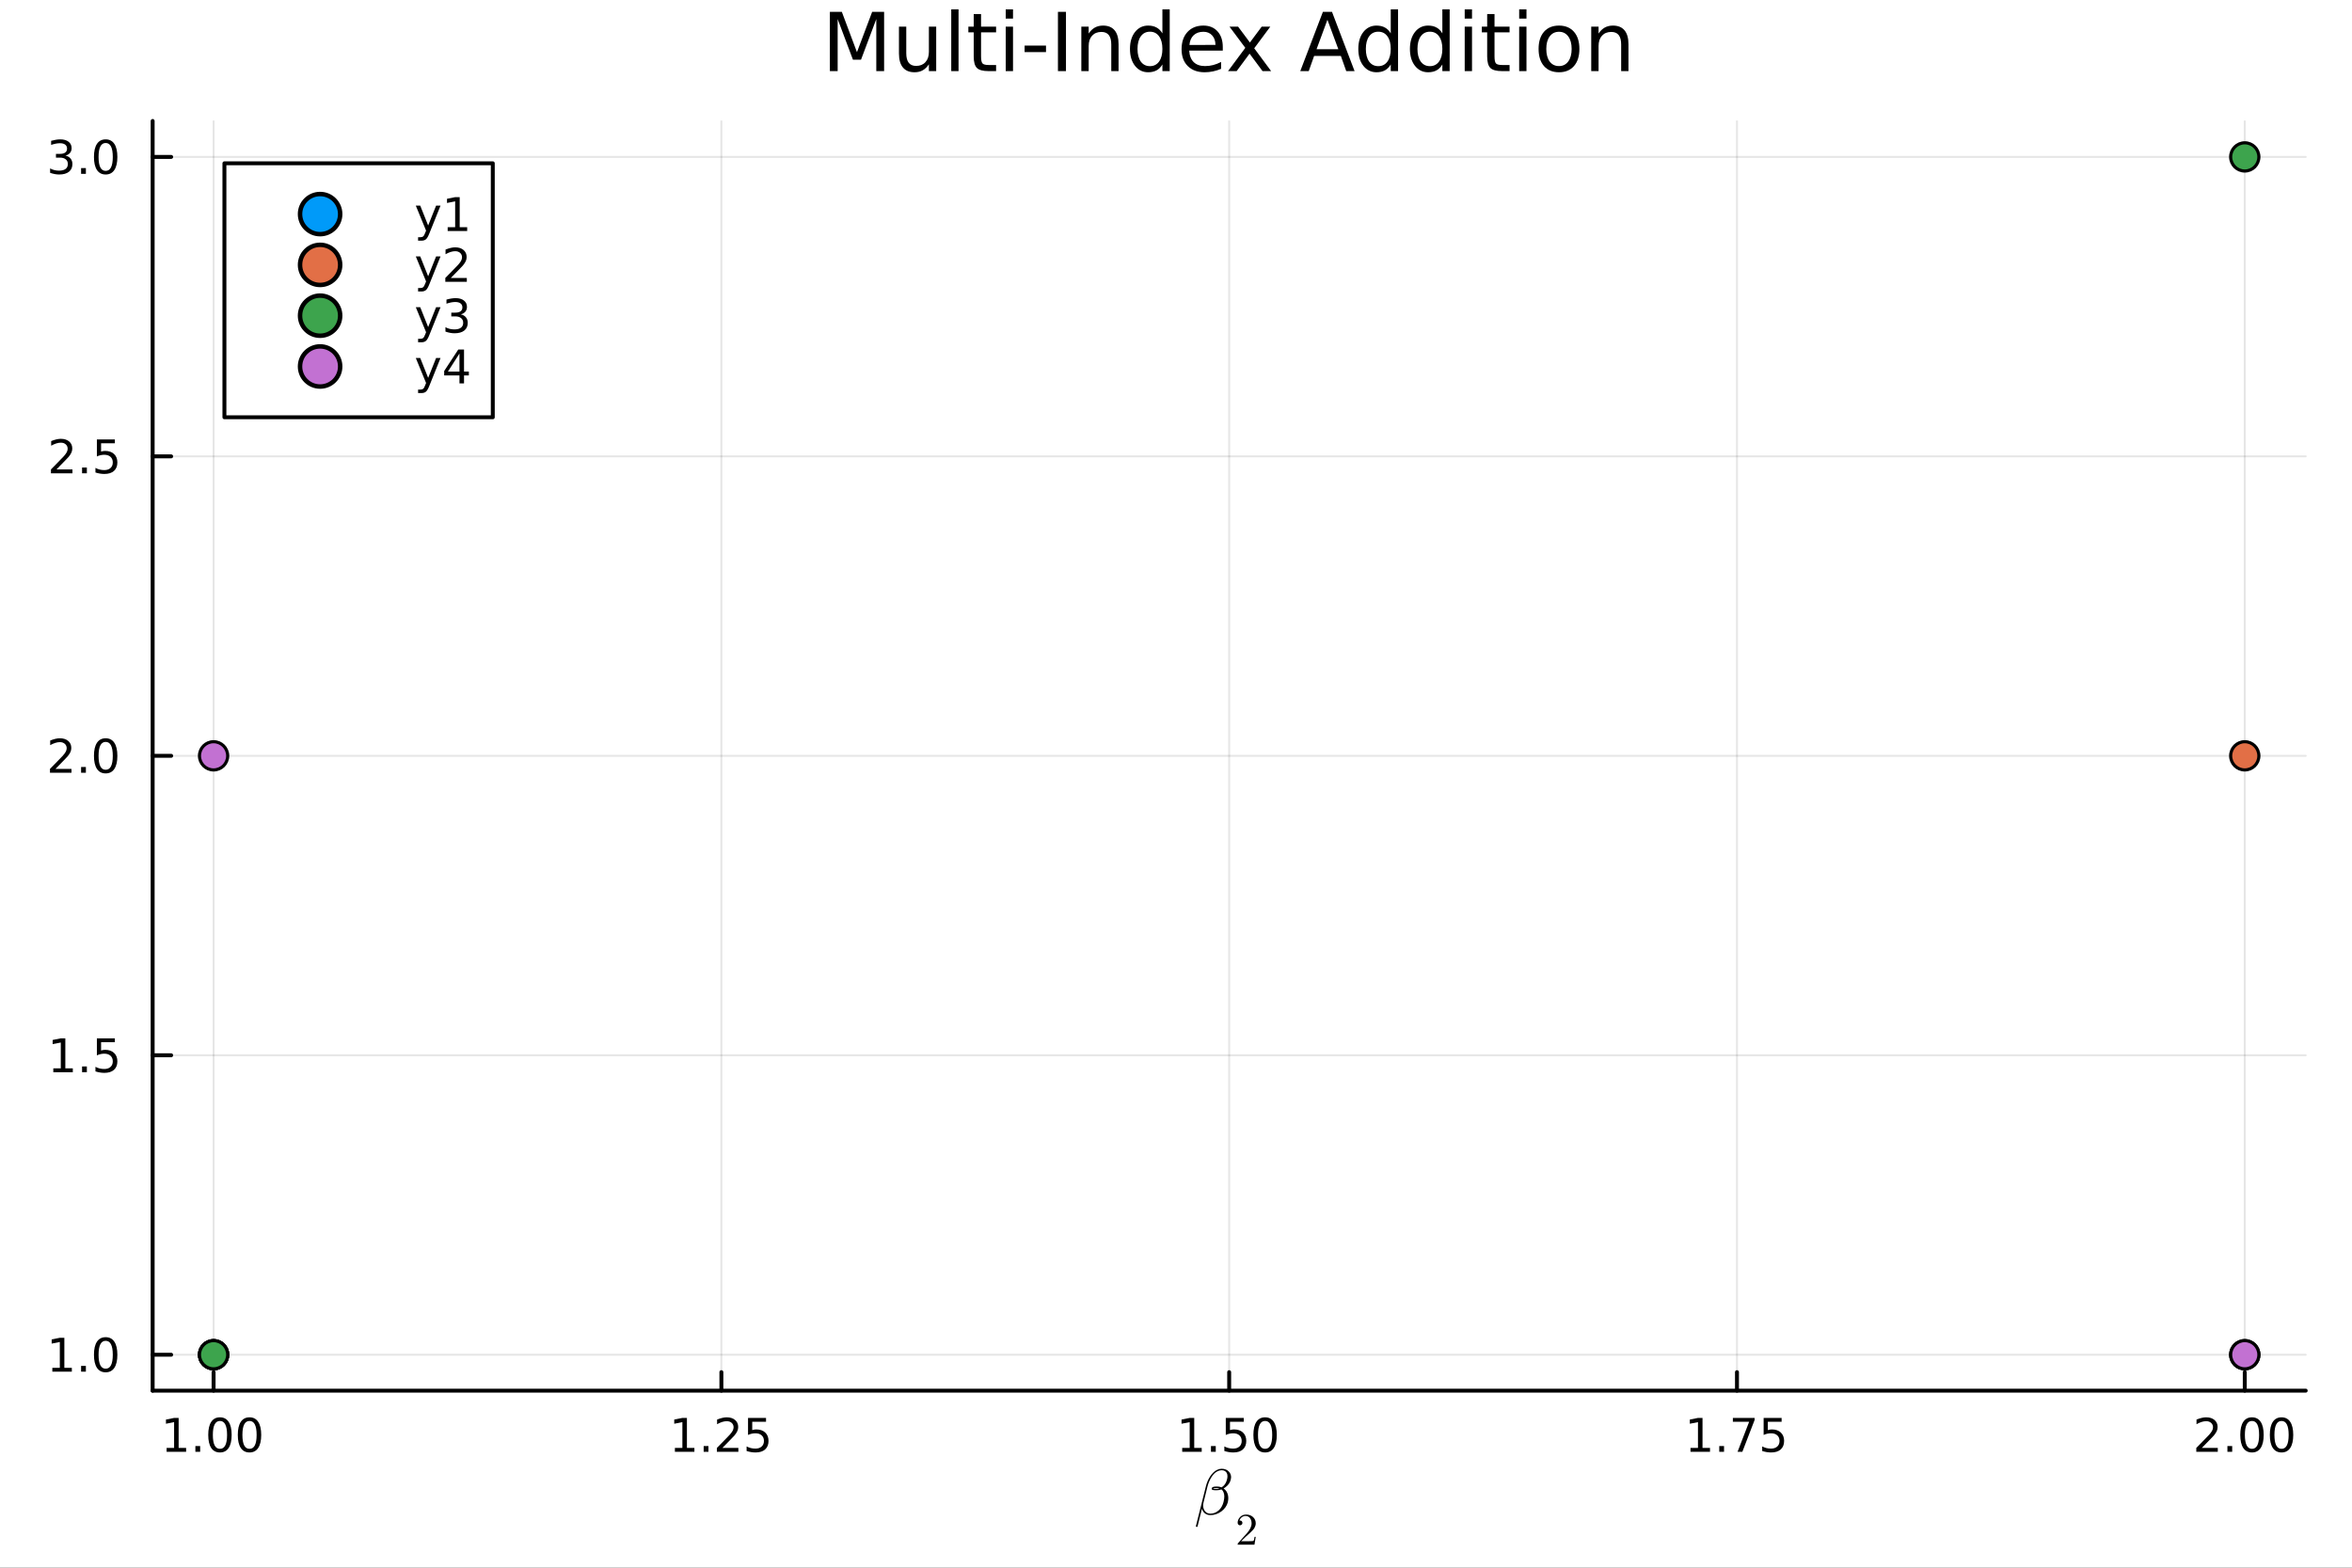 <?xml version="1.0" encoding="utf-8"?>
<svg xmlns="http://www.w3.org/2000/svg" xmlns:xlink="http://www.w3.org/1999/xlink" width="600" height="400" viewBox="0 0 2400 1600">
<rect x="0" y="0" width="2400" height="1600" fill="#333333" stroke="none"/>
<defs>
  <clipPath id="clip980">
    <rect x="0" y="0" width="2400" height="1600"/>
  </clipPath>
</defs>
<path clip-path="url(#clip980)" d="M0 1600 L2400 1600 L2400 0 L0 0  Z" fill="#ffffff" fill-rule="evenodd" fill-opacity="1"/>
<defs>
  <clipPath id="clip981">
    <rect x="480" y="0" width="1681" height="1600"/>
  </clipPath>
</defs>
<path clip-path="url(#clip980)" d="M155.765 1419.33 L2352.76 1419.33 L2352.76 123.472 L155.765 123.472  Z" fill="#ffffff" fill-rule="evenodd" fill-opacity="1"/>
<defs>
  <clipPath id="clip982">
    <rect x="155" y="123" width="2198" height="1297"/>
  </clipPath>
</defs>
<polyline clip-path="url(#clip982)" style="stroke:#000000; stroke-linecap:round; stroke-linejoin:round; stroke-width:2; stroke-opacity:0.1; fill:none" points="217.944,1419.33 217.944,123.472 "/>
<polyline clip-path="url(#clip982)" style="stroke:#000000; stroke-linecap:round; stroke-linejoin:round; stroke-width:2; stroke-opacity:0.1; fill:none" points="736.102,1419.33 736.102,123.472 "/>
<polyline clip-path="url(#clip982)" style="stroke:#000000; stroke-linecap:round; stroke-linejoin:round; stroke-width:2; stroke-opacity:0.1; fill:none" points="1254.26,1419.33 1254.26,123.472 "/>
<polyline clip-path="url(#clip982)" style="stroke:#000000; stroke-linecap:round; stroke-linejoin:round; stroke-width:2; stroke-opacity:0.1; fill:none" points="1772.42,1419.33 1772.42,123.472 "/>
<polyline clip-path="url(#clip982)" style="stroke:#000000; stroke-linecap:round; stroke-linejoin:round; stroke-width:2; stroke-opacity:0.1; fill:none" points="2290.58,1419.33 2290.58,123.472 "/>
<polyline clip-path="url(#clip982)" style="stroke:#000000; stroke-linecap:round; stroke-linejoin:round; stroke-width:2; stroke-opacity:0.1; fill:none" points="155.765,1382.65 2352.76,1382.65 "/>
<polyline clip-path="url(#clip982)" style="stroke:#000000; stroke-linecap:round; stroke-linejoin:round; stroke-width:2; stroke-opacity:0.1; fill:none" points="155.765,1077.03 2352.76,1077.03 "/>
<polyline clip-path="url(#clip982)" style="stroke:#000000; stroke-linecap:round; stroke-linejoin:round; stroke-width:2; stroke-opacity:0.1; fill:none" points="155.765,771.4 2352.76,771.4 "/>
<polyline clip-path="url(#clip982)" style="stroke:#000000; stroke-linecap:round; stroke-linejoin:round; stroke-width:2; stroke-opacity:0.1; fill:none" points="155.765,465.774 2352.76,465.774 "/>
<polyline clip-path="url(#clip982)" style="stroke:#000000; stroke-linecap:round; stroke-linejoin:round; stroke-width:2; stroke-opacity:0.1; fill:none" points="155.765,160.147 2352.76,160.147 "/>
<polyline clip-path="url(#clip980)" style="stroke:#000000; stroke-linecap:round; stroke-linejoin:round; stroke-width:4; stroke-opacity:1; fill:none" points="155.765,1419.33 2352.76,1419.33 "/>
<polyline clip-path="url(#clip980)" style="stroke:#000000; stroke-linecap:round; stroke-linejoin:round; stroke-width:4; stroke-opacity:1; fill:none" points="217.944,1419.33 217.944,1400.43 "/>
<polyline clip-path="url(#clip980)" style="stroke:#000000; stroke-linecap:round; stroke-linejoin:round; stroke-width:4; stroke-opacity:1; fill:none" points="736.102,1419.33 736.102,1400.43 "/>
<polyline clip-path="url(#clip980)" style="stroke:#000000; stroke-linecap:round; stroke-linejoin:round; stroke-width:4; stroke-opacity:1; fill:none" points="1254.26,1419.33 1254.26,1400.43 "/>
<polyline clip-path="url(#clip980)" style="stroke:#000000; stroke-linecap:round; stroke-linejoin:round; stroke-width:4; stroke-opacity:1; fill:none" points="1772.42,1419.33 1772.42,1400.43 "/>
<polyline clip-path="url(#clip980)" style="stroke:#000000; stroke-linecap:round; stroke-linejoin:round; stroke-width:4; stroke-opacity:1; fill:none" points="2290.58,1419.33 2290.58,1400.43 "/>
<path clip-path="url(#clip980)" d="M170.016 1477.79 L177.655 1477.79 L177.655 1451.43 L169.345 1453.09 L169.345 1448.83 L177.608 1447.17 L182.284 1447.17 L182.284 1477.79 L189.923 1477.79 L189.923 1481.73 L170.016 1481.73 L170.016 1477.79 Z" fill="#000000" fill-rule="nonzero" fill-opacity="1" /><path clip-path="url(#clip980)" d="M199.368 1475.85 L204.252 1475.85 L204.252 1481.73 L199.368 1481.73 L199.368 1475.85 Z" fill="#000000" fill-rule="nonzero" fill-opacity="1" /><path clip-path="url(#clip980)" d="M224.437 1450.25 Q220.826 1450.25 218.997 1453.81 Q217.192 1457.35 217.192 1464.48 Q217.192 1471.59 218.997 1475.15 Q220.826 1478.7 224.437 1478.7 Q228.071 1478.7 229.877 1475.15 Q231.705 1471.59 231.705 1464.48 Q231.705 1457.35 229.877 1453.81 Q228.071 1450.25 224.437 1450.25 M224.437 1446.54 Q230.247 1446.54 233.303 1451.15 Q236.381 1455.73 236.381 1464.48 Q236.381 1473.21 233.303 1477.82 Q230.247 1482.4 224.437 1482.4 Q218.627 1482.4 215.548 1477.82 Q212.493 1473.21 212.493 1464.48 Q212.493 1455.73 215.548 1451.15 Q218.627 1446.54 224.437 1446.54 Z" fill="#000000" fill-rule="nonzero" fill-opacity="1" /><path clip-path="url(#clip980)" d="M254.599 1450.25 Q250.988 1450.25 249.159 1453.81 Q247.353 1457.35 247.353 1464.48 Q247.353 1471.59 249.159 1475.15 Q250.988 1478.7 254.599 1478.7 Q258.233 1478.7 260.039 1475.15 Q261.867 1471.59 261.867 1464.48 Q261.867 1457.35 260.039 1453.81 Q258.233 1450.25 254.599 1450.25 M254.599 1446.54 Q260.409 1446.54 263.464 1451.15 Q266.543 1455.73 266.543 1464.48 Q266.543 1473.21 263.464 1477.82 Q260.409 1482.4 254.599 1482.4 Q248.789 1482.4 245.71 1477.82 Q242.654 1473.21 242.654 1464.48 Q242.654 1455.73 245.71 1451.15 Q248.789 1446.54 254.599 1446.54 Z" fill="#000000" fill-rule="nonzero" fill-opacity="1" /><path clip-path="url(#clip980)" d="M688.672 1477.79 L696.311 1477.79 L696.311 1451.43 L688.001 1453.09 L688.001 1448.83 L696.264 1447.17 L700.94 1447.17 L700.94 1477.79 L708.579 1477.79 L708.579 1481.73 L688.672 1481.73 L688.672 1477.79 Z" fill="#000000" fill-rule="nonzero" fill-opacity="1" /><path clip-path="url(#clip980)" d="M718.024 1475.85 L722.908 1475.85 L722.908 1481.73 L718.024 1481.73 L718.024 1475.85 Z" fill="#000000" fill-rule="nonzero" fill-opacity="1" /><path clip-path="url(#clip980)" d="M737.121 1477.79 L753.44 1477.79 L753.44 1481.73 L731.496 1481.73 L731.496 1477.79 Q734.158 1475.04 738.741 1470.41 Q743.347 1465.76 744.528 1464.41 Q746.773 1461.89 747.653 1460.15 Q748.556 1458.39 748.556 1456.7 Q748.556 1453.95 746.611 1452.21 Q744.69 1450.48 741.588 1450.48 Q739.389 1450.48 736.935 1451.24 Q734.505 1452.01 731.727 1453.56 L731.727 1448.83 Q734.551 1447.7 737.005 1447.12 Q739.459 1446.54 741.496 1446.54 Q746.866 1446.54 750.06 1449.23 Q753.255 1451.91 753.255 1456.4 Q753.255 1458.53 752.445 1460.45 Q751.658 1462.35 749.551 1464.95 Q748.972 1465.62 745.871 1468.83 Q742.769 1472.03 737.121 1477.79 Z" fill="#000000" fill-rule="nonzero" fill-opacity="1" /><path clip-path="url(#clip980)" d="M763.301 1447.17 L781.657 1447.17 L781.657 1451.1 L767.583 1451.1 L767.583 1459.58 Q768.602 1459.23 769.62 1459.07 Q770.639 1458.88 771.658 1458.88 Q777.445 1458.88 780.824 1462.05 Q784.204 1465.22 784.204 1470.64 Q784.204 1476.22 780.732 1479.32 Q777.259 1482.4 770.94 1482.4 Q768.764 1482.4 766.496 1482.03 Q764.25 1481.66 761.843 1480.92 L761.843 1476.22 Q763.926 1477.35 766.148 1477.91 Q768.37 1478.46 770.847 1478.46 Q774.852 1478.46 777.19 1476.36 Q779.528 1474.25 779.528 1470.64 Q779.528 1467.03 777.19 1464.92 Q774.852 1462.82 770.847 1462.82 Q768.972 1462.82 767.097 1463.23 Q765.246 1463.65 763.301 1464.53 L763.301 1447.17 Z" fill="#000000" fill-rule="nonzero" fill-opacity="1" /><path clip-path="url(#clip980)" d="M1206.33 1477.79 L1213.97 1477.79 L1213.97 1451.43 L1205.66 1453.09 L1205.66 1448.83 L1213.92 1447.17 L1218.6 1447.17 L1218.6 1477.79 L1226.24 1477.79 L1226.24 1481.73 L1206.33 1481.73 L1206.33 1477.79 Z" fill="#000000" fill-rule="nonzero" fill-opacity="1" /><path clip-path="url(#clip980)" d="M1235.68 1475.85 L1240.57 1475.85 L1240.57 1481.73 L1235.68 1481.73 L1235.68 1475.85 Z" fill="#000000" fill-rule="nonzero" fill-opacity="1" /><path clip-path="url(#clip980)" d="M1250.8 1447.17 L1269.16 1447.17 L1269.16 1451.1 L1255.08 1451.1 L1255.08 1459.58 Q1256.1 1459.23 1257.12 1459.07 Q1258.14 1458.88 1259.16 1458.88 Q1264.94 1458.88 1268.32 1462.05 Q1271.7 1465.22 1271.7 1470.64 Q1271.7 1476.22 1268.23 1479.32 Q1264.76 1482.4 1258.44 1482.4 Q1256.26 1482.4 1253.99 1482.03 Q1251.75 1481.66 1249.34 1480.92 L1249.34 1476.22 Q1251.42 1477.35 1253.65 1477.91 Q1255.87 1478.46 1258.35 1478.46 Q1262.35 1478.46 1264.69 1476.36 Q1267.03 1474.25 1267.03 1470.64 Q1267.03 1467.03 1264.69 1464.92 Q1262.35 1462.82 1258.35 1462.82 Q1256.47 1462.82 1254.6 1463.23 Q1252.74 1463.65 1250.8 1464.53 L1250.8 1447.17 Z" fill="#000000" fill-rule="nonzero" fill-opacity="1" /><path clip-path="url(#clip980)" d="M1290.92 1450.25 Q1287.3 1450.25 1285.48 1453.81 Q1283.67 1457.35 1283.67 1464.48 Q1283.67 1471.59 1285.48 1475.15 Q1287.3 1478.7 1290.92 1478.7 Q1294.55 1478.7 1296.36 1475.15 Q1298.18 1471.59 1298.18 1464.48 Q1298.18 1457.35 1296.36 1453.81 Q1294.55 1450.25 1290.92 1450.25 M1290.92 1446.54 Q1296.73 1446.54 1299.78 1451.15 Q1302.86 1455.73 1302.86 1464.48 Q1302.86 1473.21 1299.78 1477.82 Q1296.73 1482.4 1290.92 1482.4 Q1285.11 1482.4 1282.03 1477.82 Q1278.97 1473.21 1278.97 1464.48 Q1278.97 1455.73 1282.03 1451.15 Q1285.11 1446.54 1290.92 1446.54 Z" fill="#000000" fill-rule="nonzero" fill-opacity="1" /><path clip-path="url(#clip980)" d="M1724.99 1477.79 L1732.63 1477.79 L1732.63 1451.43 L1724.32 1453.09 L1724.32 1448.83 L1732.58 1447.17 L1737.26 1447.17 L1737.26 1477.79 L1744.9 1477.79 L1744.9 1481.73 L1724.99 1481.73 L1724.99 1477.79 Z" fill="#000000" fill-rule="nonzero" fill-opacity="1" /><path clip-path="url(#clip980)" d="M1754.34 1475.85 L1759.22 1475.85 L1759.22 1481.73 L1754.34 1481.73 L1754.34 1475.85 Z" fill="#000000" fill-rule="nonzero" fill-opacity="1" /><path clip-path="url(#clip980)" d="M1768.23 1447.17 L1790.45 1447.17 L1790.45 1449.16 L1777.9 1481.73 L1773.02 1481.73 L1784.83 1451.1 L1768.23 1451.1 L1768.23 1447.17 Z" fill="#000000" fill-rule="nonzero" fill-opacity="1" /><path clip-path="url(#clip980)" d="M1799.62 1447.17 L1817.97 1447.17 L1817.97 1451.1 L1803.9 1451.1 L1803.9 1459.58 Q1804.92 1459.23 1805.94 1459.07 Q1806.96 1458.88 1807.97 1458.88 Q1813.76 1458.88 1817.14 1462.05 Q1820.52 1465.22 1820.52 1470.64 Q1820.52 1476.22 1817.05 1479.32 Q1813.58 1482.4 1807.26 1482.4 Q1805.08 1482.4 1802.81 1482.03 Q1800.57 1481.66 1798.16 1480.92 L1798.16 1476.22 Q1800.24 1477.35 1802.46 1477.91 Q1804.69 1478.46 1807.16 1478.46 Q1811.17 1478.46 1813.51 1476.36 Q1815.84 1474.25 1815.84 1470.64 Q1815.84 1467.03 1813.51 1464.92 Q1811.17 1462.82 1807.16 1462.82 Q1805.29 1462.82 1803.41 1463.23 Q1801.56 1463.65 1799.62 1464.53 L1799.62 1447.17 Z" fill="#000000" fill-rule="nonzero" fill-opacity="1" /><path clip-path="url(#clip980)" d="M2246.73 1477.79 L2263.05 1477.79 L2263.05 1481.73 L2241.11 1481.73 L2241.11 1477.79 Q2243.77 1475.04 2248.35 1470.41 Q2252.96 1465.76 2254.14 1464.41 Q2256.39 1461.89 2257.27 1460.15 Q2258.17 1458.39 2258.17 1456.7 Q2258.17 1453.95 2256.23 1452.21 Q2254.3 1450.48 2251.2 1450.48 Q2249 1450.48 2246.55 1451.24 Q2244.12 1452.01 2241.34 1453.56 L2241.34 1448.83 Q2244.17 1447.7 2246.62 1447.12 Q2249.07 1446.54 2251.11 1446.54 Q2256.48 1446.54 2259.67 1449.23 Q2262.87 1451.91 2262.87 1456.4 Q2262.87 1458.53 2262.06 1460.45 Q2261.27 1462.35 2259.17 1464.95 Q2258.59 1465.62 2255.48 1468.83 Q2252.38 1472.03 2246.73 1477.79 Z" fill="#000000" fill-rule="nonzero" fill-opacity="1" /><path clip-path="url(#clip980)" d="M2272.87 1475.85 L2277.75 1475.85 L2277.75 1481.73 L2272.87 1481.73 L2272.87 1475.85 Z" fill="#000000" fill-rule="nonzero" fill-opacity="1" /><path clip-path="url(#clip980)" d="M2297.94 1450.25 Q2294.33 1450.25 2292.5 1453.81 Q2290.69 1457.35 2290.69 1464.48 Q2290.69 1471.59 2292.5 1475.15 Q2294.33 1478.7 2297.94 1478.7 Q2301.57 1478.7 2303.38 1475.15 Q2305.21 1471.59 2305.21 1464.48 Q2305.21 1457.35 2303.38 1453.81 Q2301.57 1450.25 2297.94 1450.25 M2297.94 1446.54 Q2303.75 1446.54 2306.8 1451.15 Q2309.88 1455.73 2309.88 1464.48 Q2309.88 1473.21 2306.8 1477.82 Q2303.75 1482.4 2297.94 1482.4 Q2292.13 1482.4 2289.05 1477.82 Q2285.99 1473.21 2285.99 1464.48 Q2285.99 1455.73 2289.05 1451.15 Q2292.13 1446.54 2297.94 1446.54 Z" fill="#000000" fill-rule="nonzero" fill-opacity="1" /><path clip-path="url(#clip980)" d="M2328.1 1450.25 Q2324.49 1450.25 2322.66 1453.81 Q2320.85 1457.35 2320.85 1464.48 Q2320.85 1471.59 2322.66 1475.15 Q2324.49 1478.7 2328.1 1478.7 Q2331.73 1478.7 2333.54 1475.15 Q2335.37 1471.59 2335.37 1464.48 Q2335.37 1457.35 2333.54 1453.81 Q2331.73 1450.25 2328.1 1450.25 M2328.1 1446.54 Q2333.91 1446.54 2336.97 1451.15 Q2340.04 1455.73 2340.04 1464.48 Q2340.04 1473.21 2336.97 1477.82 Q2333.91 1482.4 2328.1 1482.4 Q2322.29 1482.4 2319.21 1477.82 Q2316.16 1473.21 2316.16 1464.48 Q2316.16 1455.73 2319.21 1451.15 Q2322.29 1446.54 2328.1 1446.54 Z" fill="#000000" fill-rule="nonzero" fill-opacity="1" /><path clip-path="url(#clip980)" d="M1256.22 1507.71 Q1256.22 1508.55 1255.87 1510.16 Q1254.74 1514.7 1250.52 1517.83 Q1249.81 1518.41 1248.56 1519.15 Q1250.07 1520.14 1251.39 1521.98 Q1253.36 1525.01 1253.36 1529.1 Q1253.36 1531 1252.84 1533.32 Q1251.39 1538.7 1246.3 1542.56 Q1241.18 1546.33 1235.09 1546.33 Q1231.81 1546.33 1229.55 1544.59 Q1227.33 1542.82 1226.46 1539.85 L1221.99 1557.92 Q1221.89 1558.37 1221.31 1558.37 L1220.99 1558.37 Q1220.31 1558.37 1220.31 1557.6 L1230.49 1517.02 Q1231.17 1514.28 1232.26 1511.71 Q1233.36 1509.13 1234.87 1506.81 Q1236.41 1504.49 1238.19 1502.79 Q1239.96 1501.05 1242.15 1500.05 Q1244.34 1499.02 1246.66 1499.02 Q1251.52 1499.02 1254.29 1502.33 Q1256.22 1504.69 1256.22 1507.71 M1252.52 1506.55 Q1252.52 1504.56 1251.71 1503.17 Q1250.07 1500.53 1246.59 1500.53 Q1244.5 1500.53 1242.5 1501.5 Q1240.54 1502.43 1238.96 1504.04 Q1237.38 1505.65 1236.03 1507.84 Q1234.68 1510.03 1233.68 1512.42 Q1232.71 1514.77 1232.07 1517.34 L1228.11 1533.32 Q1227.72 1535.02 1227.72 1536.54 Q1227.72 1540.14 1229.72 1542.5 Q1231.71 1544.85 1235.16 1544.85 Q1239.73 1544.85 1243.66 1541.43 Q1247.07 1538.37 1248.49 1532.99 Q1249.3 1529.61 1249.3 1527.26 Q1249.3 1524.69 1248.36 1522.69 Q1247.69 1521.08 1246.37 1520.11 Q1243.92 1520.98 1241.44 1520.98 Q1240.25 1520.98 1239.6 1520.95 Q1238.99 1520.92 1238.09 1520.79 Q1237.22 1520.66 1236.8 1520.31 Q1236.41 1519.95 1236.41 1519.4 Q1236.41 1519.08 1236.48 1518.95 Q1236.61 1518.44 1237.03 1518.08 Q1237.45 1517.73 1237.93 1517.57 Q1238.41 1517.37 1239.22 1517.28 Q1240.05 1517.18 1240.6 1517.18 Q1241.15 1517.15 1242.08 1517.15 Q1244.27 1517.15 1246.5 1518.02 Q1247.33 1517.57 1248.23 1516.76 Q1251.1 1514.09 1252.07 1509.84 Q1252.52 1508.26 1252.52 1506.55 M1244.4 1519.02 Q1243.05 1518.66 1242.02 1518.66 Q1238.25 1518.66 1238.06 1519.27 Q1238.06 1519.34 1238.19 1519.4 Q1238.31 1519.44 1238.6 1519.47 Q1238.93 1519.47 1239.18 1519.5 Q1239.47 1519.53 1239.96 1519.53 Q1240.44 1519.53 1240.7 1519.53 Q1240.99 1519.53 1241.5 1519.53 Q1242.79 1519.53 1244.4 1519.02 Z" fill="#000000" fill-rule="nonzero" fill-opacity="1" /><path clip-path="url(#clip980)" d="M1262.91 1576.52 Q1262.91 1575.69 1262.98 1575.44 Q1263.07 1575.19 1263.43 1574.81 L1272.29 1564.93 Q1277.14 1559.48 1277.14 1554.72 Q1277.14 1551.63 1275.52 1549.42 Q1273.92 1547.21 1270.96 1547.21 Q1268.93 1547.21 1267.22 1548.45 Q1265.51 1549.69 1264.72 1551.9 Q1264.85 1551.86 1265.33 1551.86 Q1266.48 1551.86 1267.11 1552.58 Q1267.76 1553.3 1267.76 1554.27 Q1267.76 1555.51 1266.95 1556.12 Q1266.16 1556.7 1265.37 1556.7 Q1265.06 1556.7 1264.63 1556.64 Q1264.22 1556.57 1263.57 1555.94 Q1262.91 1555.28 1262.91 1554.13 Q1262.91 1550.91 1265.35 1548.34 Q1267.81 1545.77 1271.55 1545.77 Q1275.79 1545.77 1278.56 1548.29 Q1281.36 1550.8 1281.36 1554.72 Q1281.36 1556.1 1280.93 1557.36 Q1280.52 1558.6 1279.96 1559.57 Q1279.42 1560.54 1277.93 1562.09 Q1276.44 1563.65 1275.25 1564.75 Q1274.05 1565.86 1271.37 1568.2 L1266.48 1572.96 L1274.8 1572.96 Q1278.85 1572.96 1279.17 1572.6 Q1279.62 1571.94 1280.18 1568.49 L1281.36 1568.49 L1280.05 1576.52 L1262.91 1576.52 Z" fill="#000000" fill-rule="nonzero" fill-opacity="1" /><polyline clip-path="url(#clip980)" style="stroke:#000000; stroke-linecap:round; stroke-linejoin:round; stroke-width:4; stroke-opacity:1; fill:none" points="155.765,1419.33 155.765,123.472 "/>
<polyline clip-path="url(#clip980)" style="stroke:#000000; stroke-linecap:round; stroke-linejoin:round; stroke-width:4; stroke-opacity:1; fill:none" points="155.765,1382.65 174.663,1382.65 "/>
<polyline clip-path="url(#clip980)" style="stroke:#000000; stroke-linecap:round; stroke-linejoin:round; stroke-width:4; stroke-opacity:1; fill:none" points="155.765,1077.03 174.663,1077.03 "/>
<polyline clip-path="url(#clip980)" style="stroke:#000000; stroke-linecap:round; stroke-linejoin:round; stroke-width:4; stroke-opacity:1; fill:none" points="155.765,771.4 174.663,771.4 "/>
<polyline clip-path="url(#clip980)" style="stroke:#000000; stroke-linecap:round; stroke-linejoin:round; stroke-width:4; stroke-opacity:1; fill:none" points="155.765,465.774 174.663,465.774 "/>
<polyline clip-path="url(#clip980)" style="stroke:#000000; stroke-linecap:round; stroke-linejoin:round; stroke-width:4; stroke-opacity:1; fill:none" points="155.765,160.147 174.663,160.147 "/>
<path clip-path="url(#clip980)" d="M53.4 1396 L61.038 1396 L61.038 1369.63 L52.728 1371.3 L52.728 1367.04 L60.992 1365.37 L65.668 1365.37 L65.668 1396 L73.307 1396 L73.307 1399.93 L53.4 1399.93 L53.4 1396 Z" fill="#000000" fill-rule="nonzero" fill-opacity="1" /><path clip-path="url(#clip980)" d="M82.751 1394.05 L87.635 1394.05 L87.635 1399.93 L82.751 1399.93 L82.751 1394.05 Z" fill="#000000" fill-rule="nonzero" fill-opacity="1" /><path clip-path="url(#clip980)" d="M107.821 1368.45 Q104.209 1368.45 102.381 1372.02 Q100.575 1375.56 100.575 1382.69 Q100.575 1389.79 102.381 1393.36 Q104.209 1396.9 107.821 1396.9 Q111.455 1396.9 113.26 1393.36 Q115.089 1389.79 115.089 1382.69 Q115.089 1375.56 113.26 1372.02 Q111.455 1368.45 107.821 1368.45 M107.821 1364.75 Q113.631 1364.75 116.686 1369.35 Q119.765 1373.94 119.765 1382.69 Q119.765 1391.41 116.686 1396.02 Q113.631 1400.6 107.821 1400.6 Q102.01 1400.6 98.932 1396.02 Q95.876 1391.41 95.876 1382.69 Q95.876 1373.94 98.932 1369.35 Q102.01 1364.75 107.821 1364.75 Z" fill="#000000" fill-rule="nonzero" fill-opacity="1" /><path clip-path="url(#clip980)" d="M54.395 1090.37 L62.034 1090.37 L62.034 1064.01 L53.724 1065.67 L53.724 1061.41 L61.987 1059.75 L66.663 1059.75 L66.663 1090.37 L74.302 1090.37 L74.302 1094.31 L54.395 1094.31 L54.395 1090.37 Z" fill="#000000" fill-rule="nonzero" fill-opacity="1" /><path clip-path="url(#clip980)" d="M83.747 1088.43 L88.631 1088.43 L88.631 1094.31 L83.747 1094.31 L83.747 1088.43 Z" fill="#000000" fill-rule="nonzero" fill-opacity="1" /><path clip-path="url(#clip980)" d="M98.862 1059.75 L117.219 1059.75 L117.219 1063.68 L103.145 1063.68 L103.145 1072.15 Q104.163 1071.81 105.182 1071.64 Q106.2 1071.46 107.219 1071.46 Q113.006 1071.46 116.385 1074.63 Q119.765 1077.8 119.765 1083.22 Q119.765 1088.8 116.293 1091.9 Q112.82 1094.98 106.501 1094.98 Q104.325 1094.98 102.057 1094.61 Q99.811 1094.24 97.404 1093.5 L97.404 1088.8 Q99.487 1089.93 101.709 1090.49 Q103.932 1091.04 106.408 1091.04 Q110.413 1091.04 112.751 1088.94 Q115.089 1086.83 115.089 1083.22 Q115.089 1079.61 112.751 1077.5 Q110.413 1075.39 106.408 1075.39 Q104.534 1075.39 102.659 1075.81 Q100.807 1076.23 98.862 1077.11 L98.862 1059.75 Z" fill="#000000" fill-rule="nonzero" fill-opacity="1" /><path clip-path="url(#clip980)" d="M56.617 784.745 L72.936 784.745 L72.936 788.68 L50.992 788.68 L50.992 784.745 Q53.654 781.99 58.237 777.361 Q62.844 772.708 64.025 771.365 Q66.27 768.842 67.149 767.106 Q68.052 765.347 68.052 763.657 Q68.052 760.902 66.108 759.166 Q64.186 757.43 61.085 757.43 Q58.886 757.43 56.432 758.194 Q54.001 758.958 51.224 760.509 L51.224 755.787 Q54.048 754.652 56.501 754.074 Q58.955 753.495 60.992 753.495 Q66.362 753.495 69.557 756.18 Q72.751 758.865 72.751 763.356 Q72.751 765.486 71.941 767.407 Q71.154 769.305 69.048 771.898 Q68.469 772.569 65.367 775.787 Q62.265 778.981 56.617 784.745 Z" fill="#000000" fill-rule="nonzero" fill-opacity="1" /><path clip-path="url(#clip980)" d="M82.751 782.8 L87.635 782.8 L87.635 788.68 L82.751 788.68 L82.751 782.8 Z" fill="#000000" fill-rule="nonzero" fill-opacity="1" /><path clip-path="url(#clip980)" d="M107.821 757.199 Q104.209 757.199 102.381 760.764 Q100.575 764.305 100.575 771.435 Q100.575 778.541 102.381 782.106 Q104.209 785.648 107.821 785.648 Q111.455 785.648 113.26 782.106 Q115.089 778.541 115.089 771.435 Q115.089 764.305 113.26 760.764 Q111.455 757.199 107.821 757.199 M107.821 753.495 Q113.631 753.495 116.686 758.102 Q119.765 762.685 119.765 771.435 Q119.765 780.162 116.686 784.768 Q113.631 789.351 107.821 789.351 Q102.01 789.351 98.932 784.768 Q95.876 780.162 95.876 771.435 Q95.876 762.685 98.932 758.102 Q102.01 753.495 107.821 753.495 Z" fill="#000000" fill-rule="nonzero" fill-opacity="1" /><path clip-path="url(#clip980)" d="M57.612 479.119 L73.932 479.119 L73.932 483.054 L51.987 483.054 L51.987 479.119 Q54.65 476.364 59.233 471.734 Q63.839 467.082 65.02 465.739 Q67.265 463.216 68.145 461.48 Q69.048 459.72 69.048 458.031 Q69.048 455.276 67.103 453.54 Q65.182 451.804 62.08 451.804 Q59.881 451.804 57.427 452.568 Q54.997 453.332 52.219 454.883 L52.219 450.16 Q55.043 449.026 57.497 448.447 Q59.95 447.869 61.987 447.869 Q67.358 447.869 70.552 450.554 Q73.747 453.239 73.747 457.73 Q73.747 459.859 72.936 461.781 Q72.149 463.679 70.043 466.271 Q69.464 466.943 66.362 470.16 Q63.261 473.355 57.612 479.119 Z" fill="#000000" fill-rule="nonzero" fill-opacity="1" /><path clip-path="url(#clip980)" d="M83.747 477.174 L88.631 477.174 L88.631 483.054 L83.747 483.054 L83.747 477.174 Z" fill="#000000" fill-rule="nonzero" fill-opacity="1" /><path clip-path="url(#clip980)" d="M98.862 448.494 L117.219 448.494 L117.219 452.429 L103.145 452.429 L103.145 460.901 Q104.163 460.554 105.182 460.392 Q106.2 460.207 107.219 460.207 Q113.006 460.207 116.385 463.378 Q119.765 466.549 119.765 471.966 Q119.765 477.544 116.293 480.646 Q112.82 483.725 106.501 483.725 Q104.325 483.725 102.057 483.355 Q99.811 482.984 97.404 482.243 L97.404 477.544 Q99.487 478.679 101.709 479.234 Q103.932 479.79 106.408 479.79 Q110.413 479.79 112.751 477.683 Q115.089 475.577 115.089 471.966 Q115.089 468.355 112.751 466.248 Q110.413 464.142 106.408 464.142 Q104.534 464.142 102.659 464.558 Q100.807 464.975 98.862 465.855 L98.862 448.494 Z" fill="#000000" fill-rule="nonzero" fill-opacity="1" /><path clip-path="url(#clip980)" d="M66.756 158.793 Q70.112 159.511 71.987 161.779 Q73.885 164.048 73.885 167.381 Q73.885 172.497 70.367 175.298 Q66.849 178.099 60.367 178.099 Q58.191 178.099 55.876 177.659 Q53.585 177.242 51.131 176.386 L51.131 171.872 Q53.075 173.006 55.39 173.585 Q57.705 174.163 60.228 174.163 Q64.626 174.163 66.918 172.427 Q69.233 170.691 69.233 167.381 Q69.233 164.326 67.08 162.613 Q64.95 160.876 61.131 160.876 L57.103 160.876 L57.103 157.034 L61.316 157.034 Q64.765 157.034 66.594 155.668 Q68.423 154.279 68.423 151.687 Q68.423 149.025 66.525 147.613 Q64.65 146.177 61.131 146.177 Q59.21 146.177 57.011 146.594 Q54.812 147.011 52.173 147.89 L52.173 143.724 Q54.835 142.983 57.15 142.613 Q59.487 142.242 61.548 142.242 Q66.872 142.242 69.974 144.673 Q73.075 147.08 73.075 151.201 Q73.075 154.071 71.432 156.062 Q69.788 158.029 66.756 158.793 Z" fill="#000000" fill-rule="nonzero" fill-opacity="1" /><path clip-path="url(#clip980)" d="M82.751 171.548 L87.635 171.548 L87.635 177.427 L82.751 177.427 L82.751 171.548 Z" fill="#000000" fill-rule="nonzero" fill-opacity="1" /><path clip-path="url(#clip980)" d="M107.821 145.946 Q104.209 145.946 102.381 149.511 Q100.575 153.052 100.575 160.182 Q100.575 167.288 102.381 170.853 Q104.209 174.395 107.821 174.395 Q111.455 174.395 113.26 170.853 Q115.089 167.288 115.089 160.182 Q115.089 153.052 113.26 149.511 Q111.455 145.946 107.821 145.946 M107.821 142.242 Q113.631 142.242 116.686 146.849 Q119.765 151.432 119.765 160.182 Q119.765 168.909 116.686 173.515 Q113.631 178.099 107.821 178.099 Q102.01 178.099 98.932 173.515 Q95.876 168.909 95.876 160.182 Q95.876 151.432 98.932 146.849 Q102.01 142.242 107.821 142.242 Z" fill="#000000" fill-rule="nonzero" fill-opacity="1" /><path clip-path="url(#clip980)" d="M846.82 12.096 L859.014 12.096 L874.448 53.253 L889.963 12.096 L902.156 12.096 L902.156 72.576 L894.176 72.576 L894.176 19.469 L878.58 60.95 L870.356 60.95 L854.76 19.469 L854.76 72.576 L846.82 72.576 L846.82 12.096 Z" fill="#000000" fill-rule="nonzero" fill-opacity="1" /><path clip-path="url(#clip980)" d="M917.306 54.671 L917.306 27.206 L924.76 27.206 L924.76 54.387 Q924.76 60.828 927.271 64.069 Q929.783 67.269 934.806 67.269 Q940.842 67.269 944.326 63.421 Q947.85 59.573 947.85 52.929 L947.85 27.206 L955.304 27.206 L955.304 72.576 L947.85 72.576 L947.85 65.608 Q945.136 69.74 941.531 71.766 Q937.966 73.751 933.226 73.751 Q925.408 73.751 921.357 68.89 Q917.306 64.029 917.306 54.671 M936.062 26.112 L936.062 26.112 Z" fill="#000000" fill-rule="nonzero" fill-opacity="1" /><path clip-path="url(#clip980)" d="M970.657 9.544 L978.11 9.544 L978.11 72.576 L970.657 72.576 L970.657 9.544 Z" fill="#000000" fill-rule="nonzero" fill-opacity="1" /><path clip-path="url(#clip980)" d="M1001.08 14.324 L1001.08 27.206 L1016.43 27.206 L1016.43 32.999 L1001.08 32.999 L1001.08 57.628 Q1001.08 63.178 1002.58 64.758 Q1004.12 66.338 1008.78 66.338 L1016.43 66.338 L1016.43 72.576 L1008.78 72.576 Q1000.15 72.576 996.866 69.376 Q993.585 66.135 993.585 57.628 L993.585 32.999 L988.116 32.999 L988.116 27.206 L993.585 27.206 L993.585 14.324 L1001.08 14.324 Z" fill="#000000" fill-rule="nonzero" fill-opacity="1" /><path clip-path="url(#clip980)" d="M1026.24 27.206 L1033.69 27.206 L1033.69 72.576 L1026.24 72.576 L1026.24 27.206 M1026.24 9.544 L1033.69 9.544 L1033.69 18.983 L1026.24 18.983 L1026.24 9.544 Z" fill="#000000" fill-rule="nonzero" fill-opacity="1" /><path clip-path="url(#clip980)" d="M1045.52 46.529 L1067.35 46.529 L1067.35 53.172 L1045.52 53.172 L1045.52 46.529 Z" fill="#000000" fill-rule="nonzero" fill-opacity="1" /><path clip-path="url(#clip980)" d="M1079.54 12.096 L1087.73 12.096 L1087.73 72.576 L1079.54 72.576 L1079.54 12.096 Z" fill="#000000" fill-rule="nonzero" fill-opacity="1" /><path clip-path="url(#clip980)" d="M1141.4 45.192 L1141.4 72.576 L1133.95 72.576 L1133.95 45.435 Q1133.95 38.994 1131.44 35.794 Q1128.93 32.594 1123.9 32.594 Q1117.87 32.594 1114.38 36.442 Q1110.9 40.29 1110.9 46.934 L1110.9 72.576 L1103.4 72.576 L1103.4 27.206 L1110.9 27.206 L1110.9 34.254 Q1113.57 30.163 1117.18 28.138 Q1120.82 26.112 1125.56 26.112 Q1133.38 26.112 1137.39 30.973 Q1141.4 35.794 1141.4 45.192 Z" fill="#000000" fill-rule="nonzero" fill-opacity="1" /><path clip-path="url(#clip980)" d="M1186.12 34.092 L1186.12 9.544 L1193.58 9.544 L1193.58 72.576 L1186.12 72.576 L1186.12 65.77 Q1183.77 69.821 1180.17 71.806 Q1176.6 73.751 1171.58 73.751 Q1163.36 73.751 1158.17 67.188 Q1153.03 60.626 1153.03 49.931 Q1153.03 39.237 1158.17 32.675 Q1163.36 26.112 1171.58 26.112 Q1176.6 26.112 1180.17 28.097 Q1183.77 30.041 1186.12 34.092 M1160.73 49.931 Q1160.73 58.155 1164.09 62.854 Q1167.49 67.512 1173.4 67.512 Q1179.32 67.512 1182.72 62.854 Q1186.12 58.155 1186.12 49.931 Q1186.12 41.708 1182.72 37.05 Q1179.32 32.35 1173.4 32.35 Q1167.49 32.35 1164.09 37.05 Q1160.73 41.708 1160.73 49.931 Z" fill="#000000" fill-rule="nonzero" fill-opacity="1" /><path clip-path="url(#clip980)" d="M1247.74 48.028 L1247.74 51.673 L1213.47 51.673 Q1213.95 59.37 1218.09 63.421 Q1222.26 67.431 1229.67 67.431 Q1233.97 67.431 1237.98 66.378 Q1242.03 65.325 1246 63.218 L1246 70.267 Q1241.99 71.968 1237.77 72.86 Q1233.56 73.751 1229.23 73.751 Q1218.37 73.751 1212.01 67.431 Q1205.69 61.112 1205.69 50.337 Q1205.69 39.197 1211.69 32.675 Q1217.72 26.112 1227.93 26.112 Q1237.08 26.112 1242.39 32.026 Q1247.74 37.9 1247.74 48.028 M1240.28 45.84 Q1240.2 39.723 1236.84 36.077 Q1233.52 32.431 1228.01 32.431 Q1221.77 32.431 1218 35.956 Q1214.28 39.48 1213.71 45.88 L1240.28 45.84 Z" fill="#000000" fill-rule="nonzero" fill-opacity="1" /><path clip-path="url(#clip980)" d="M1296.23 27.206 L1279.82 49.283 L1297.08 72.576 L1288.29 72.576 L1275.08 54.752 L1261.88 72.576 L1253.09 72.576 L1270.71 48.838 L1254.58 27.206 L1263.37 27.206 L1275.41 43.369 L1287.44 27.206 L1296.23 27.206 Z" fill="#000000" fill-rule="nonzero" fill-opacity="1" /><path clip-path="url(#clip980)" d="M1354.52 20.157 L1343.42 50.255 L1365.66 50.255 L1354.52 20.157 M1349.9 12.096 L1359.18 12.096 L1382.23 72.576 L1373.72 72.576 L1368.21 57.061 L1340.95 57.061 L1335.44 72.576 L1326.81 72.576 L1349.9 12.096 Z" fill="#000000" fill-rule="nonzero" fill-opacity="1" /><path clip-path="url(#clip980)" d="M1419.13 34.092 L1419.13 9.544 L1426.59 9.544 L1426.59 72.576 L1419.13 72.576 L1419.13 65.77 Q1416.78 69.821 1413.18 71.806 Q1409.61 73.751 1404.59 73.751 Q1396.37 73.751 1391.18 67.188 Q1386.04 60.626 1386.04 49.931 Q1386.04 39.237 1391.18 32.675 Q1396.37 26.112 1404.59 26.112 Q1409.61 26.112 1413.18 28.097 Q1416.78 30.041 1419.13 34.092 M1393.73 49.931 Q1393.73 58.155 1397.1 62.854 Q1400.5 67.512 1406.41 67.512 Q1412.33 67.512 1415.73 62.854 Q1419.13 58.155 1419.13 49.931 Q1419.13 41.708 1415.73 37.05 Q1412.33 32.35 1406.41 32.35 Q1400.5 32.35 1397.1 37.05 Q1393.73 41.708 1393.73 49.931 Z" fill="#000000" fill-rule="nonzero" fill-opacity="1" /><path clip-path="url(#clip980)" d="M1471.79 34.092 L1471.79 9.544 L1479.25 9.544 L1479.25 72.576 L1471.79 72.576 L1471.79 65.77 Q1469.44 69.821 1465.84 71.806 Q1462.27 73.751 1457.25 73.751 Q1449.03 73.751 1443.84 67.188 Q1438.7 60.626 1438.7 49.931 Q1438.7 39.237 1443.84 32.675 Q1449.03 26.112 1457.25 26.112 Q1462.27 26.112 1465.84 28.097 Q1469.44 30.041 1471.79 34.092 M1446.39 49.931 Q1446.39 58.155 1449.76 62.854 Q1453.16 67.512 1459.07 67.512 Q1464.99 67.512 1468.39 62.854 Q1471.79 58.155 1471.79 49.931 Q1471.79 41.708 1468.39 37.05 Q1464.99 32.35 1459.07 32.35 Q1453.16 32.35 1449.76 37.05 Q1446.39 41.708 1446.39 49.931 Z" fill="#000000" fill-rule="nonzero" fill-opacity="1" /><path clip-path="url(#clip980)" d="M1494.6 27.206 L1502.05 27.206 L1502.05 72.576 L1494.6 72.576 L1494.6 27.206 M1494.6 9.544 L1502.05 9.544 L1502.05 18.983 L1494.6 18.983 L1494.6 9.544 Z" fill="#000000" fill-rule="nonzero" fill-opacity="1" /><path clip-path="url(#clip980)" d="M1525.02 14.324 L1525.02 27.206 L1540.38 27.206 L1540.38 32.999 L1525.02 32.999 L1525.02 57.628 Q1525.02 63.178 1526.52 64.758 Q1528.06 66.338 1532.72 66.338 L1540.38 66.338 L1540.38 72.576 L1532.72 72.576 Q1524.09 72.576 1520.81 69.376 Q1517.53 66.135 1517.53 57.628 L1517.53 32.999 L1512.06 32.999 L1512.06 27.206 L1517.53 27.206 L1517.53 14.324 L1525.02 14.324 Z" fill="#000000" fill-rule="nonzero" fill-opacity="1" /><path clip-path="url(#clip980)" d="M1550.18 27.206 L1557.63 27.206 L1557.63 72.576 L1550.18 72.576 L1550.18 27.206 M1550.18 9.544 L1557.63 9.544 L1557.63 18.983 L1550.18 18.983 L1550.18 9.544 Z" fill="#000000" fill-rule="nonzero" fill-opacity="1" /><path clip-path="url(#clip980)" d="M1590.81 32.431 Q1584.81 32.431 1581.33 37.131 Q1577.85 41.789 1577.85 49.931 Q1577.85 58.074 1581.29 62.773 Q1584.77 67.431 1590.81 67.431 Q1596.76 67.431 1600.25 62.732 Q1603.73 58.033 1603.73 49.931 Q1603.73 41.87 1600.25 37.171 Q1596.76 32.431 1590.81 32.431 M1590.81 26.112 Q1600.53 26.112 1606.08 32.431 Q1611.63 38.751 1611.63 49.931 Q1611.63 61.071 1606.08 67.431 Q1600.53 73.751 1590.81 73.751 Q1581.05 73.751 1575.5 67.431 Q1569.99 61.071 1569.99 49.931 Q1569.99 38.751 1575.5 32.431 Q1581.05 26.112 1590.81 26.112 Z" fill="#000000" fill-rule="nonzero" fill-opacity="1" /><path clip-path="url(#clip980)" d="M1661.7 45.192 L1661.7 72.576 L1654.25 72.576 L1654.25 45.435 Q1654.25 38.994 1651.74 35.794 Q1649.22 32.594 1644.2 32.594 Q1638.16 32.594 1634.68 36.442 Q1631.2 40.29 1631.2 46.934 L1631.2 72.576 L1623.7 72.576 L1623.7 27.206 L1631.2 27.206 L1631.2 34.254 Q1633.87 30.163 1637.48 28.138 Q1641.12 26.112 1645.86 26.112 Q1653.68 26.112 1657.69 30.973 Q1661.7 35.794 1661.7 45.192 Z" fill="#000000" fill-rule="nonzero" fill-opacity="1" /><circle clip-path="url(#clip982)" cx="217.944" cy="1382.65" r="14.4" fill="#009af9" fill-rule="evenodd" fill-opacity="1" stroke="#000000" stroke-opacity="1" stroke-width="3.2"/>
<circle clip-path="url(#clip982)" cx="2290.58" cy="1382.65" r="14.4" fill="#009af9" fill-rule="evenodd" fill-opacity="1" stroke="#000000" stroke-opacity="1" stroke-width="3.2"/>
<circle clip-path="url(#clip982)" cx="217.944" cy="1382.65" r="14.4" fill="#e26f46" fill-rule="evenodd" fill-opacity="1" stroke="#000000" stroke-opacity="1" stroke-width="3.2"/>
<circle clip-path="url(#clip982)" cx="2290.58" cy="771.4" r="14.4" fill="#e26f46" fill-rule="evenodd" fill-opacity="1" stroke="#000000" stroke-opacity="1" stroke-width="3.2"/>
<circle clip-path="url(#clip982)" cx="217.944" cy="1382.65" r="14.4" fill="#3da44d" fill-rule="evenodd" fill-opacity="1" stroke="#000000" stroke-opacity="1" stroke-width="3.2"/>
<circle clip-path="url(#clip982)" cx="2290.58" cy="160.147" r="14.4" fill="#3da44d" fill-rule="evenodd" fill-opacity="1" stroke="#000000" stroke-opacity="1" stroke-width="3.2"/>
<circle clip-path="url(#clip982)" cx="217.944" cy="771.4" r="14.4" fill="#c271d2" fill-rule="evenodd" fill-opacity="1" stroke="#000000" stroke-opacity="1" stroke-width="3.2"/>
<circle clip-path="url(#clip982)" cx="2290.58" cy="1382.65" r="14.4" fill="#c271d2" fill-rule="evenodd" fill-opacity="1" stroke="#000000" stroke-opacity="1" stroke-width="3.2"/>
<path clip-path="url(#clip980)" d="M228.998 425.867 L502.84 425.867 L502.84 166.667 L228.998 166.667  Z" fill="#ffffff" fill-rule="evenodd" fill-opacity="1"/>
<polyline clip-path="url(#clip980)" style="stroke:#000000; stroke-linecap:round; stroke-linejoin:round; stroke-width:4; stroke-opacity:1; fill:none" points="228.998,425.867 502.84,425.867 502.84,166.667 228.998,166.667 228.998,425.867 "/>
<circle clip-path="url(#clip980)" cx="326.642" cy="218.507" r="20.48" fill="#009af9" fill-rule="evenodd" fill-opacity="1" stroke="#000000" stroke-opacity="1" stroke-width="4.551"/>
<path clip-path="url(#clip980)" d="M438.129 238.195 Q436.323 242.824 434.61 244.236 Q432.897 245.648 430.027 245.648 L426.624 245.648 L426.624 242.084 L429.124 242.084 Q430.883 242.084 431.855 241.25 Q432.828 240.417 434.008 237.315 L434.772 235.371 L424.286 209.862 L428.8 209.862 L436.902 230.139 L445.004 209.862 L449.517 209.862 L438.129 238.195 Z" fill="#000000" fill-rule="nonzero" fill-opacity="1" /><path clip-path="url(#clip980)" d="M456.809 231.852 L464.448 231.852 L464.448 205.487 L456.138 207.153 L456.138 202.894 L464.402 201.227 L469.077 201.227 L469.077 231.852 L476.716 231.852 L476.716 235.787 L456.809 235.787 L456.809 231.852 Z" fill="#000000" fill-rule="nonzero" fill-opacity="1" /><circle clip-path="url(#clip980)" cx="326.642" cy="270.347" r="20.48" fill="#e26f46" fill-rule="evenodd" fill-opacity="1" stroke="#000000" stroke-opacity="1" stroke-width="4.551"/>
<path clip-path="url(#clip980)" d="M438.129 290.035 Q436.323 294.664 434.61 296.076 Q432.897 297.488 430.027 297.488 L426.624 297.488 L426.624 293.924 L429.124 293.924 Q430.883 293.924 431.855 293.09 Q432.828 292.257 434.008 289.155 L434.772 287.211 L424.286 261.702 L428.8 261.702 L436.902 281.979 L445.004 261.702 L449.517 261.702 L438.129 290.035 Z" fill="#000000" fill-rule="nonzero" fill-opacity="1" /><path clip-path="url(#clip980)" d="M460.027 283.692 L476.346 283.692 L476.346 287.627 L454.402 287.627 L454.402 283.692 Q457.064 280.938 461.647 276.308 Q466.253 271.655 467.434 270.313 Q469.679 267.789 470.559 266.053 Q471.462 264.294 471.462 262.604 Q471.462 259.85 469.517 258.114 Q467.596 256.377 464.494 256.377 Q462.295 256.377 459.841 257.141 Q457.411 257.905 454.633 259.456 L454.633 254.734 Q457.457 253.6 459.911 253.021 Q462.365 252.442 464.402 252.442 Q469.772 252.442 472.966 255.127 Q476.161 257.813 476.161 262.303 Q476.161 264.433 475.351 266.354 Q474.564 268.252 472.457 270.845 Q471.878 271.516 468.777 274.734 Q465.675 277.928 460.027 283.692 Z" fill="#000000" fill-rule="nonzero" fill-opacity="1" /><circle clip-path="url(#clip980)" cx="326.642" cy="322.187" r="20.48" fill="#3da44d" fill-rule="evenodd" fill-opacity="1" stroke="#000000" stroke-opacity="1" stroke-width="4.551"/>
<path clip-path="url(#clip980)" d="M438.129 341.875 Q436.323 346.504 434.61 347.916 Q432.897 349.328 430.027 349.328 L426.624 349.328 L426.624 345.764 L429.124 345.764 Q430.883 345.764 431.855 344.93 Q432.828 344.097 434.008 340.995 L434.772 339.051 L424.286 313.542 L428.8 313.542 L436.902 333.819 L445.004 313.542 L449.517 313.542 L438.129 341.875 Z" fill="#000000" fill-rule="nonzero" fill-opacity="1" /><path clip-path="url(#clip980)" d="M470.165 320.833 Q473.522 321.551 475.397 323.819 Q477.295 326.088 477.295 329.421 Q477.295 334.537 473.777 337.338 Q470.258 340.139 463.777 340.139 Q461.601 340.139 459.286 339.699 Q456.994 339.282 454.54 338.426 L454.54 333.912 Q456.485 335.046 458.8 335.625 Q461.115 336.203 463.638 336.203 Q468.036 336.203 470.327 334.467 Q472.642 332.731 472.642 329.421 Q472.642 326.366 470.489 324.653 Q468.36 322.916 464.54 322.916 L460.513 322.916 L460.513 319.074 L464.726 319.074 Q468.175 319.074 470.003 317.708 Q471.832 316.319 471.832 313.727 Q471.832 311.065 469.934 309.653 Q468.059 308.217 464.54 308.217 Q462.619 308.217 460.42 308.634 Q458.221 309.051 455.582 309.93 L455.582 305.764 Q458.244 305.023 460.559 304.653 Q462.897 304.282 464.957 304.282 Q470.281 304.282 473.383 306.713 Q476.485 309.12 476.485 313.241 Q476.485 316.111 474.841 318.102 Q473.198 320.069 470.165 320.833 Z" fill="#000000" fill-rule="nonzero" fill-opacity="1" /><circle clip-path="url(#clip980)" cx="326.642" cy="374.027" r="20.48" fill="#c271d2" fill-rule="evenodd" fill-opacity="1" stroke="#000000" stroke-opacity="1" stroke-width="4.551"/>
<path clip-path="url(#clip980)" d="M438.129 393.715 Q436.323 398.344 434.61 399.756 Q432.897 401.168 430.027 401.168 L426.624 401.168 L426.624 397.604 L429.124 397.604 Q430.883 397.604 431.855 396.77 Q432.828 395.937 434.008 392.835 L434.772 390.891 L424.286 365.382 L428.8 365.382 L436.902 385.659 L445.004 365.382 L449.517 365.382 L438.129 393.715 Z" fill="#000000" fill-rule="nonzero" fill-opacity="1" /><path clip-path="url(#clip980)" d="M468.846 360.821 L457.04 379.27 L468.846 379.27 L468.846 360.821 M467.619 356.747 L473.499 356.747 L473.499 379.27 L478.429 379.27 L478.429 383.159 L473.499 383.159 L473.499 391.307 L468.846 391.307 L468.846 383.159 L453.244 383.159 L453.244 378.645 L467.619 356.747 Z" fill="#000000" fill-rule="nonzero" fill-opacity="1" /></svg>
